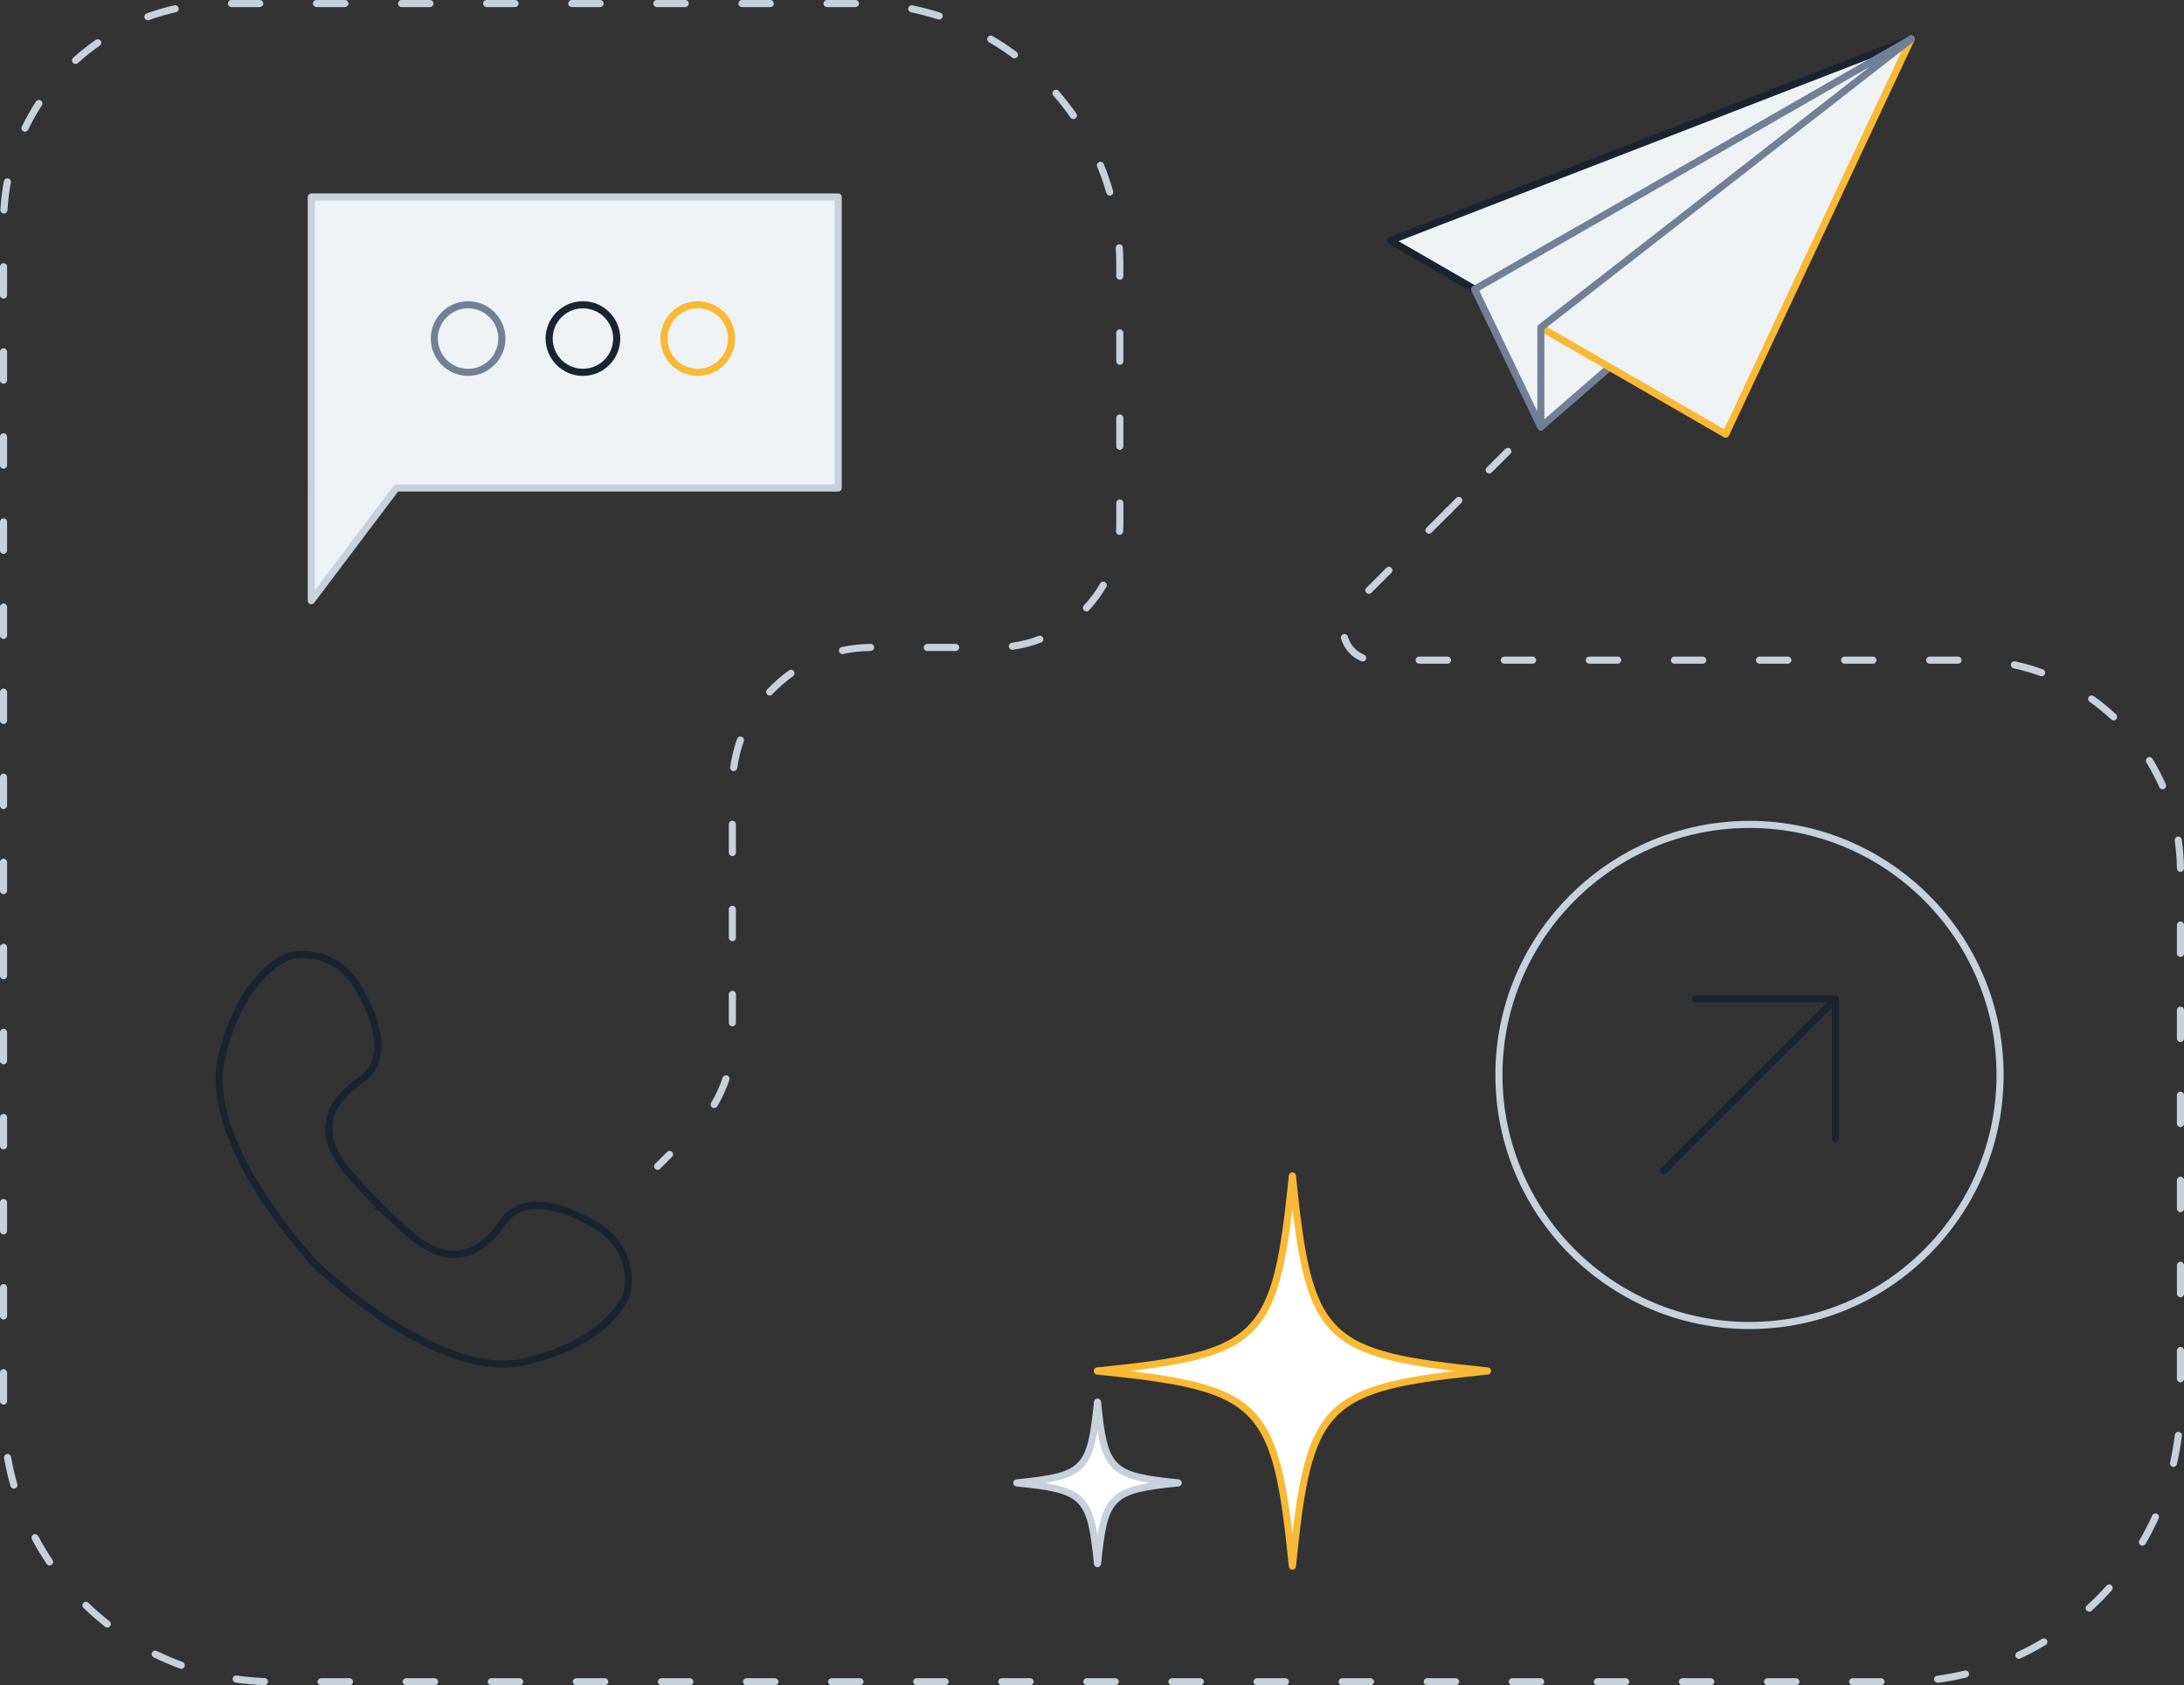 <?xml version="1.0" encoding="UTF-8"?>
<svg id="Layer_2" data-name="Layer 2" xmlns="http://www.w3.org/2000/svg" viewBox="0 0 616.05 475.43">
  <rect x="0" y="0" width="616.05" height="475.43" fill="#333333" stroke="none"/>
  <defs>
    <style>
      .cls-1 {
        fill: #c7d1db;
      }

      .cls-1, .cls-2, .cls-3, .cls-4, .cls-5, .cls-6, .cls-7 {
        stroke-width: 0px;
      }

      .cls-2 {
        fill: #192430;
      }

      .cls-3 {
        fill: #f9b934;
      }

      .cls-4 {
        fill: #fff;
      }

      .cls-5, .cls-6 {
        fill: #eff2f5;
      }

      .cls-6 {
        fill-rule: evenodd;
      }

      .cls-7 {
        fill: #718096;
      }
    </style>
  </defs>
  <g id="Layer_1-2" data-name="Layer 1">
    <g>
      <g>
        <path class="cls-6" d="M434.62,120.47l45.09-39.15-40.16-1.34-10.71,7.36,5.78,33.13h0Z"/>
        <path class="cls-7" d="M434.62,121.46c-.28,0-.56-.12-.76-.35-.15-.17-.23-.38-.24-.59l-5.77-33.02c-.07-.39.1-.77.42-1l10.71-7.36c.18-.12.39-.18.6-.18l40.16,1.34c.41.01.77.28.91.67.14.39.02.82-.29,1.09l-45.06,39.13s-.02.02-.03.03c-.19.16-.42.23-.65.23ZM429.94,87.79l5.37,30.75,41.82-36.31-37.28-1.25-9.91,6.81Z"/>
      </g>
      <path class="cls-5" d="M415.96,81.6l-23.77-13.73,146.91-56.88"/>
      <path class="cls-2" d="M415.96,82.6c-.17,0-.34-.04-.5-.13l-23.78-13.73c-.33-.19-.53-.56-.5-.94s.28-.72.64-.86l146.91-56.88c.51-.2,1.09.06,1.29.57.2.51-.06,1.09-.57,1.29l-144.96,56.12,21.97,12.68c.48.28.64.89.37,1.37-.19.32-.52.5-.87.5Z"/>
      <path class="cls-5" d="M539.1,11l-52.32,111.49-52.01-30.02"/>
      <path class="cls-3" d="M486.78,123.49c-.17,0-.35-.05-.5-.13l-52.01-30.02c-.48-.28-.64-.89-.37-1.37.28-.48.89-.64,1.37-.37l51.07,29.48,51.85-110.51c.23-.5.83-.72,1.33-.48.5.23.71.83.48,1.33l-52.32,111.49c-.12.25-.34.45-.61.53-.1.03-.2.05-.3.05Z"/>
      <g>
        <path class="cls-5" d="M539.1,11l-123.14,70.6,18.67,38.87v-28.1l104.47-81.37Z"/>
        <path class="cls-7" d="M434.63,121.47c-.38,0-.73-.21-.9-.57l-18.67-38.87c-.23-.47-.05-1.04.4-1.3l123.14-70.6c.46-.26,1.04-.12,1.33.31.29.44.2,1.02-.22,1.35l-104.08,81.07v27.61c0,.47-.32.87-.78.98-.07.02-.15.02-.22.02ZM417.27,82l16.37,34.07v-23.71c0-.31.14-.6.39-.79l93.31-72.68-110.06,63.1Z"/>
      </g>
      <path class="cls-2" d="M106.67,341.55c-.23,0-.51-.09-.81-.37-.2-.19-.31-.44-.32-.72,0-.27.1-.53.3-.72.22-.21.55-.36.85-.32.3.03.61.17.77.43.53.84-.03,1.36-.15,1.46-.07.06-.31.23-.64.23ZM106.67,339.55c-.2,0-.43.06-.63.22-.43.35-.42.89-.28,1.15l.83-.53.63-.67c-.11-.1-.32-.18-.55-.18Z"/>
      <path class="cls-2" d="M141.93,385.81c-23.97,0-52.36-27.16-53.66-28.42-5.45-5.93-32.13-36.45-26.74-59.26,5.92-25.03,19.34-29.22,19.9-29.39.13-.04,13.23-3.64,21.02,10.25,9.42,16.79,3.84,23.95-.32,26.73-3.35,2.24-7.51,5.97-8.26,11.04-.58,3.93.95,8.16,4.57,12.57,5.46,6.64,12.47,13.69,18.75,18.84,4.41,3.62,8.65,5.15,12.57,4.57,5.07-.76,8.81-4.91,11.04-8.26,2.77-4.15,9.92-9.72,26.66-.36.02,0,.04.02.06.03,13.89,7.79,10.29,20.89,10.25,21.02-.17.57-4.36,13.97-29.39,19.91-2.1.5-4.26.73-6.46.73ZM85.56,270.25c-2.03,0-3.41.38-3.57.42-.12.04-12.89,4.14-18.51,27.93-5.16,21.82,20.94,51.64,26.22,57.4.3.29,34.3,32.82,58.23,27.14,23.79-5.64,27.89-18.4,27.93-18.52.13-.46,3.16-11.67-9.24-18.67-.02,0-.04-.02-.06-.03-11.4-6.39-19.96-6.51-24.09-.32-2.46,3.69-6.61,8.27-12.41,9.13-4.51.68-9.27-1.01-14.14-5-6.38-5.23-13.49-12.37-19.03-19.11-3.99-4.87-5.68-9.62-5-14.13.86-5.8,5.44-9.95,9.13-12.41,6.19-4.13,6.08-12.68-.32-24.09-4.64-8.27-11.15-9.73-15.15-9.73Z"/>
      <path class="cls-1" d="M493.49,374.93c-39.52,0-71.68-32.15-71.68-71.68s32.15-71.68,71.68-71.68,71.68,32.15,71.68,71.68-32.15,71.68-71.68,71.68ZM493.49,233.57c-38.42,0-69.68,31.26-69.68,69.68s31.26,69.68,69.68,69.68,69.68-31.26,69.68-69.68-31.26-69.68-69.68-69.68Z"/>
      <path class="cls-2" d="M469.23,331.33c-.26,0-.51-.1-.71-.29-.39-.39-.39-1.02,0-1.41l48.52-48.52c.39-.39,1.02-.39,1.41,0s.39,1.02,0,1.41l-48.52,48.52c-.2.2-.45.29-.71.29Z"/>
      <path class="cls-2" d="M517.75,322.28c-.55,0-1-.45-1-1v-38.48h-38.48c-.55,0-1-.45-1-1s.45-1,1-1h39.48c.55,0,1,.45,1,1v39.48c0,.55-.45,1-1,1Z"/>
      <path class="cls-1" d="M185.5,330.02c-.26,0-.51-.1-.71-.29-.39-.39-.39-1.02,0-1.41l3.36-3.36c.39-.39,1.02-.39,1.41,0s.39,1.02,0,1.41l-3.36,3.36c-.2.2-.45.29-.71.29Z"/>
      <path class="cls-1" d="M530.58,475.43h-8c-.55,0-1-.45-1-1s.45-1,1-1h8c.55,0,1,.45,1,1s-.45,1-1,1ZM506.58,475.43h-8c-.55,0-1-.45-1-1s.45-1,1-1h8c.55,0,1,.45,1,1s-.45,1-1,1ZM482.58,475.43h-8c-.55,0-1-.45-1-1s.45-1,1-1h8c.55,0,1,.45,1,1s-.45,1-1,1ZM458.58,475.43h-8c-.55,0-1-.45-1-1s.45-1,1-1h8c.55,0,1,.45,1,1s-.45,1-1,1ZM434.58,475.43h-8c-.55,0-1-.45-1-1s.45-1,1-1h8c.55,0,1,.45,1,1s-.45,1-1,1ZM410.58,475.43h-8c-.55,0-1-.45-1-1s.45-1,1-1h8c.55,0,1,.45,1,1s-.45,1-1,1ZM386.58,475.43h-8c-.55,0-1-.45-1-1s.45-1,1-1h8c.55,0,1,.45,1,1s-.45,1-1,1ZM362.58,475.43h-8c-.55,0-1-.45-1-1s.45-1,1-1h8c.55,0,1,.45,1,1s-.45,1-1,1ZM338.58,475.43h-8c-.55,0-1-.45-1-1s.45-1,1-1h8c.55,0,1,.45,1,1s-.45,1-1,1ZM314.58,475.43h-8c-.55,0-1-.45-1-1s.45-1,1-1h8c.55,0,1,.45,1,1s-.45,1-1,1ZM290.58,475.43h-8c-.55,0-1-.45-1-1s.45-1,1-1h8c.55,0,1,.45,1,1s-.45,1-1,1ZM266.58,475.43h-8c-.55,0-1-.45-1-1s.45-1,1-1h8c.55,0,1,.45,1,1s-.45,1-1,1ZM242.58,475.43h-8c-.55,0-1-.45-1-1s.45-1,1-1h8c.55,0,1,.45,1,1s-.45,1-1,1ZM218.58,475.43h-8c-.55,0-1-.45-1-1s.45-1,1-1h8c.55,0,1,.45,1,1s-.45,1-1,1ZM194.58,475.43h-8c-.55,0-1-.45-1-1s.45-1,1-1h8c.55,0,1,.45,1,1s-.45,1-1,1ZM170.58,475.43h-8c-.55,0-1-.45-1-1s.45-1,1-1h8c.55,0,1,.45,1,1s-.45,1-1,1ZM146.58,475.43h-8c-.55,0-1-.45-1-1s.45-1,1-1h8c.55,0,1,.45,1,1s-.45,1-1,1ZM122.58,475.43h-8c-.55,0-1-.45-1-1s.45-1,1-1h8c.55,0,1,.45,1,1s-.45,1-1,1ZM98.58,475.43h-8c-.55,0-1-.45-1-1s.45-1,1-1h8c.55,0,1,.45,1,1s-.45,1-1,1ZM74.58,475.38s-.03,0-.04,0c-2.69-.1-5.4-.34-8.06-.72-.55-.08-.93-.58-.85-1.13s.58-.93,1.13-.85c2.59.37,5.23.6,7.86.7.55.02.98.48.96,1.04-.02.54-.46.96-1,.96ZM546.55,474.72c-.49,0-.92-.36-.99-.87-.07-.55.31-1.05.86-1.12,2.6-.35,5.21-.84,7.76-1.45.54-.12,1.08.2,1.21.74s-.2,1.08-.74,1.21c-2.61.63-5.29,1.13-7.96,1.49-.04,0-.09,0-.13,0ZM51.14,470.78c-.11,0-.23-.02-.34-.06-2.52-.92-5.03-2-7.45-3.18-.5-.24-.7-.84-.46-1.34s.85-.7,1.34-.46c2.36,1.16,4.8,2.2,7.25,3.1.52.19.78.76.59,1.28-.15.41-.53.66-.94.66ZM569.47,467.96c-.38,0-.74-.21-.91-.58-.23-.5-.02-1.1.48-1.33,2.37-1.11,4.72-2.36,6.97-3.71.47-.29,1.09-.13,1.37.34.28.47.13,1.09-.34,1.37-2.31,1.38-4.71,2.67-7.15,3.81-.14.06-.28.09-.42.09ZM30.27,459.13c-.22,0-.43-.07-.62-.21-2.11-1.66-4.17-3.45-6.1-5.33-.4-.38-.41-1.02-.02-1.41.38-.4,1.02-.41,1.41-.02,1.89,1.83,3.89,3.57,5.94,5.19.43.34.51.97.17,1.4-.2.25-.49.38-.79.38ZM589.33,454.65c-.27,0-.54-.11-.74-.32-.37-.41-.35-1.04.06-1.41,1.93-1.77,3.8-3.66,5.55-5.62.37-.41,1-.45,1.41-.08.41.37.45,1,.08,1.41-1.79,2.01-3.71,3.95-5.69,5.76-.19.18-.43.26-.68.26ZM14,441.63c-.32,0-.64-.15-.83-.44-1.5-2.23-2.91-4.57-4.17-6.95-.26-.49-.07-1.09.41-1.35.49-.26,1.09-.07,1.35.41,1.23,2.31,2.59,4.59,4.06,6.77.31.46.19,1.08-.27,1.39-.17.12-.37.17-.56.17ZM604.33,436.04c-.17,0-.34-.04-.5-.14-.48-.28-.64-.89-.36-1.37,1.32-2.27,2.54-4.63,3.62-7.01.23-.5.82-.73,1.32-.5.5.23.73.82.5,1.32-1.11,2.45-2.36,4.87-3.71,7.19-.19.32-.52.5-.87.5ZM3.92,419.96c-.44,0-.84-.29-.96-.73-.74-2.59-1.35-5.24-1.81-7.89-.09-.54.27-1.06.81-1.16.54-.09,1.06.27,1.16.81.45,2.58,1.04,5.17,1.76,7.69.15.53-.16,1.08-.69,1.24-.09.03-.18.04-.27.04ZM613.09,413.8c-.07,0-.15,0-.22-.02-.54-.12-.88-.66-.75-1.2.58-2.56,1.03-5.18,1.35-7.78.07-.55.56-.95,1.11-.87.55.07.94.56.87,1.11-.32,2.67-.79,5.35-1.38,7.98-.11.46-.52.78-.97.78ZM1,396.24c-.55,0-1-.45-1-1v-8c0-.55.45-1,1-1s1,.45,1,1v8c0,.55-.45,1-1,1ZM615.05,389.96c-.55,0-1-.45-1-1v-8c0-.55.45-1,1-1s1,.45,1,1v8c0,.55-.45,1-1,1ZM1,372.24c-.55,0-1-.45-1-1v-8c0-.55.45-1,1-1s1,.45,1,1v8c0,.55-.45,1-1,1ZM615.05,365.96c-.55,0-1-.45-1-1v-8c0-.55.45-1,1-1s1,.45,1,1v8c0,.55-.45,1-1,1ZM1,348.24c-.55,0-1-.45-1-1v-8c0-.55.45-1,1-1s1,.45,1,1v8c0,.55-.45,1-1,1ZM615.05,341.96c-.55,0-1-.45-1-1v-8c0-.55.45-1,1-1s1,.45,1,1v8c0,.55-.45,1-1,1ZM1,324.24c-.55,0-1-.45-1-1v-8c0-.55.45-1,1-1s1,.45,1,1v8c0,.55-.45,1-1,1ZM615.05,317.96c-.55,0-1-.45-1-1v-8c0-.55.45-1,1-1s1,.45,1,1v8c0,.55-.45,1-1,1ZM201.46,312.58c-.18,0-.35-.05-.52-.14-.47-.29-.63-.9-.34-1.37,1.33-2.22,2.42-4.59,3.23-7.05.17-.52.74-.81,1.26-.64.52.17.81.74.64,1.26-.86,2.6-2.01,5.12-3.42,7.46-.19.31-.52.48-.86.48ZM1,300.24c-.55,0-1-.45-1-1v-8c0-.55.45-1,1-1s1,.45,1,1v8c0,.55-.45,1-1,1ZM615.05,293.96c-.55,0-1-.45-1-1v-8c0-.55.45-1,1-1s1,.45,1,1v8c0,.55-.45,1-1,1ZM206.58,289.52c-.55,0-1-.45-1-1v-8c0-.55.45-1,1-1s1,.45,1,1v8c0,.55-.45,1-1,1ZM1,276.24c-.55,0-1-.45-1-1v-8c0-.55.45-1,1-1s1,.45,1,1v8c0,.55-.45,1-1,1ZM615.05,269.96c-.55,0-1-.45-1-1v-8c0-.55.45-1,1-1s1,.45,1,1v8c0,.55-.45,1-1,1ZM206.58,265.52c-.55,0-1-.45-1-1v-8c0-.55.45-1,1-1s1,.45,1,1v8c0,.55-.45,1-1,1ZM1,252.24c-.55,0-1-.45-1-1v-8c0-.55.45-1,1-1s1,.45,1,1v8c0,.55-.45,1-1,1ZM615.05,245.96c-.55,0-.99-.44-1-.99-.03-2.62-.24-5.26-.61-7.83-.08-.55.3-1.05.84-1.13.55-.08,1.05.3,1.13.85.39,2.66.6,5.39.63,8.1,0,.55-.44,1.01-.99,1.01h-.01ZM206.58,241.52c-.55,0-1-.45-1-1v-8c0-.55.45-1,1-1s1,.45,1,1v8c0,.55-.45,1-1,1ZM1,228.24c-.55,0-1-.45-1-1v-8c0-.55.45-1,1-1s1,.45,1,1v8c0,.55-.45,1-1,1ZM610.01,222.66c-.38,0-.75-.22-.92-.6-1.06-2.39-2.29-4.73-3.65-6.96-.29-.47-.14-1.09.33-1.38.47-.29,1.09-.14,1.38.33,1.42,2.3,2.69,4.73,3.78,7.2.22.51,0,1.1-.51,1.32-.13.06-.27.09-.4.09ZM206.95,217.54s-.09,0-.14,0c-.55-.08-.93-.58-.85-1.13.38-2.71,1.03-5.38,1.95-7.95.19-.52.76-.79,1.28-.61s.79.76.61,1.28c-.87,2.44-1.49,4.98-1.85,7.56-.07.5-.5.86-.99.86ZM1,204.24c-.55,0-1-.45-1-1v-8c0-.55.45-1,1-1s1,.45,1,1v8c0,.55-.45,1-1,1ZM596.2,203.23c-.25,0-.49-.09-.68-.27-1.91-1.79-3.96-3.46-6.09-4.97-.45-.32-.56-.94-.24-1.39.32-.45.94-.56,1.39-.24,2.2,1.56,4.32,3.29,6.29,5.14.4.38.42,1.01.05,1.41-.2.21-.46.32-.73.32ZM217.11,196.21c-.24,0-.49-.09-.68-.27-.4-.38-.43-1.01-.05-1.41,1.86-2,3.93-3.82,6.15-5.4.45-.32,1.07-.22,1.39.23.32.45.22,1.07-.23,1.39-2.11,1.51-4.08,3.23-5.85,5.14-.2.21-.46.32-.73.32ZM575.89,190.77c-.11,0-.23-.02-.34-.06-2.46-.89-5-1.62-7.55-2.17-.54-.12-.88-.65-.77-1.19.12-.54.64-.88,1.19-.77,2.64.57,5.27,1.32,7.81,2.25.52.19.79.76.6,1.28-.15.41-.53.66-.94.66ZM552.31,187.23h-8c-.55,0-1-.45-1-1s.45-1,1-1h8c.55,0,1,.45,1,1s-.45,1-1,1ZM528.31,187.23h-8c-.55,0-1-.45-1-1s.45-1,1-1h8c.55,0,1,.45,1,1s-.45,1-1,1ZM504.31,187.23h-8c-.55,0-1-.45-1-1s.45-1,1-1h8c.55,0,1,.45,1,1s-.45,1-1,1ZM480.31,187.23h-8c-.55,0-1-.45-1-1s.45-1,1-1h8c.55,0,1,.45,1,1s-.45,1-1,1ZM456.31,187.23h-8c-.55,0-1-.45-1-1s.45-1,1-1h8c.55,0,1,.45,1,1s-.45,1-1,1ZM432.31,187.23h-8c-.55,0-1-.45-1-1s.45-1,1-1h8c.55,0,1,.45,1,1s-.45,1-1,1ZM408.31,187.23h-8c-.55,0-1-.45-1-1s.45-1,1-1h8c.55,0,1,.45,1,1s-.45,1-1,1ZM384.39,186.61c-.12,0-.25-.02-.37-.07-2.75-1.09-4.9-3.48-5.76-6.4-.16-.53.15-1.09.68-1.24.53-.16,1.09.15,1.24.68.68,2.33,2.39,4.23,4.57,5.1.51.2.76.78.56,1.3-.16.39-.53.63-.93.63ZM237.64,184.52c-.46,0-.88-.32-.98-.79-.12-.54.23-1.07.77-1.19,2.66-.57,5.39-.87,8.14-.9h0c.55,0,1,.44,1,.99,0,.55-.44,1-.99,1.01-2.61.02-5.21.31-7.73.85-.07.02-.14.02-.21.02ZM269.57,183.65h-8c-.55,0-1-.45-1-1s.45-1,1-1h8c.55,0,1,.45,1,1s-.45,1-1,1ZM285.56,183.32c-.49,0-.92-.36-.99-.87-.07-.55.31-1.05.86-1.13,2.57-.35,5.1-.99,7.51-1.92.52-.2,1.09.06,1.29.58.2.52-.06,1.09-.58,1.29-2.56.98-5.24,1.66-7.96,2.03-.05,0-.09,0-.14,0ZM1,180.24c-.55,0-1-.45-1-1v-8c0-.55.45-1,1-1s1,.45,1,1v8c0,.55-.45,1-1,1ZM306.45,172.49c-.24,0-.49-.09-.68-.27-.4-.38-.42-1.01-.05-1.41,1.77-1.9,3.32-3.99,4.61-6.23.28-.48.89-.64,1.37-.37.48.28.64.89.37,1.37-1.37,2.37-3.01,4.59-4.88,6.6-.2.21-.46.32-.73.32ZM386.12,167.53c-.26,0-.51-.1-.71-.29-.39-.39-.39-1.02,0-1.41l5.66-5.66c.39-.39,1.02-.39,1.41,0s.39,1.02,0,1.41l-5.66,5.66c-.2.2-.45.29-.71.29ZM1,156.24c-.55,0-1-.45-1-1v-8c0-.55.45-1,1-1s1,.45,1,1v8c0,.55-.45,1-1,1ZM315.8,150.9s-.04,0-.07,0c-.55-.04-.97-.51-.93-1.06.05-.76.08-1.53.08-2.29v-5.65c0-.55.45-1,1-1s1,.45,1,1v5.65c0,.8-.03,1.62-.08,2.42-.04.53-.47.93-1,.93ZM403.09,150.56c-.26,0-.51-.1-.71-.29-.39-.39-.39-1.02,0-1.41l5.66-5.66c.39-.39,1.02-.39,1.41,0s.39,1.02,0,1.41l-5.66,5.66c-.2.2-.45.29-.71.29ZM420.06,133.59c-.26,0-.51-.1-.71-.29-.39-.39-.39-1.02,0-1.41l5.27-5.27c.39-.39,1.02-.39,1.41,0s.39,1.02,0,1.41l-5.27,5.27c-.2.2-.45.29-.71.29ZM1,132.24c-.55,0-1-.45-1-1v-8c0-.55.45-1,1-1s1,.45,1,1v8c0,.55-.45,1-1,1ZM315.87,126.91c-.55,0-1-.45-1-1v-8c0-.55.45-1,1-1s1,.45,1,1v8c0,.55-.45,1-1,1ZM1,108.24c-.55,0-1-.45-1-1v-8c0-.55.45-1,1-1s1,.45,1,1v8c0,.55-.45,1-1,1ZM315.87,102.91c-.55,0-1-.45-1-1v-8c0-.55.45-1,1-1s1,.45,1,1v8c0,.55-.45,1-1,1ZM1,84.24c-.55,0-1-.45-1-1v-8c0-.55.45-1,1-1s1,.45,1,1v8c0,.55-.45,1-1,1ZM315.87,78.91c-.55,0-1-.45-1-1v-3.42c0-1.51-.05-3.03-.14-4.52-.03-.55.38-1.03.94-1.06.55-.03,1.03.39,1.06.94.09,1.53.14,3.09.14,4.64v3.42c0,.55-.45,1-1,1ZM1.11,60.24s-.04,0-.06,0c-.55-.03-.97-.5-.94-1.06.16-2.7.49-5.41.99-8.06.1-.54.62-.9,1.17-.8.54.1.9.63.8,1.17-.48,2.56-.81,5.19-.96,7.8-.03.53-.47.94-1,.94ZM313.03,55.18c-.43,0-.83-.29-.96-.72-.72-2.52-1.59-5.03-2.59-7.45-.21-.51.04-1.1.55-1.3.51-.21,1.09.03,1.3.55,1.02,2.49,1.92,5.07,2.66,7.66.15.53-.15,1.08-.69,1.24-.09.03-.18.04-.28.04ZM7.05,37.16c-.15,0-.29-.03-.43-.1-.5-.24-.71-.84-.47-1.33,1.17-2.43,2.5-4.81,3.98-7.08.3-.46.92-.59,1.38-.29.46.3.59.92.29,1.38-1.43,2.19-2.72,4.5-3.85,6.85-.17.36-.53.57-.9.57ZM302.78,33.6c-.32,0-.63-.15-.82-.43-1.49-2.15-3.12-4.24-4.85-6.22-.36-.42-.32-1.05.1-1.41.42-.36,1.05-.32,1.41.1,1.77,2.04,3.44,4.19,4.98,6.39.32.45.2,1.08-.25,1.39-.17.12-.37.18-.57.18ZM21.31,18.05c-.27,0-.54-.11-.74-.33-.37-.41-.34-1.04.07-1.41,2-1.81,4.14-3.52,6.35-5.06.45-.32,1.08-.2,1.39.25.32.45.2,1.08-.25,1.39-2.15,1.49-4.21,3.14-6.15,4.9-.19.17-.43.26-.67.26ZM286.15,16.45c-.21,0-.42-.06-.6-.2-2.1-1.56-4.32-3.03-6.58-4.35-.48-.28-.64-.89-.36-1.37.28-.48.89-.64,1.37-.36,2.32,1.36,4.59,2.86,6.76,4.47.44.33.54.96.21,1.4-.2.26-.5.4-.8.4ZM41.72,5.72c-.41,0-.79-.25-.94-.66-.19-.52.08-1.09.6-1.28,2.54-.92,5.17-1.69,7.8-2.28.54-.12,1.07.22,1.19.76.12.54-.22,1.07-.76,1.19-2.55.57-5.09,1.31-7.55,2.2-.11.04-.23.06-.34.06ZM264.91,5.52c-.1,0-.2-.02-.31-.05-2.49-.8-5.06-1.47-7.63-2-.54-.11-.89-.64-.78-1.18.11-.54.64-.89,1.18-.78,2.64.54,5.28,1.23,7.84,2.05.53.17.81.73.65,1.26-.14.42-.53.69-.95.69ZM241.28,2h-8c-.55,0-1-.45-1-1s.45-1,1-1h8c.55,0,1,.45,1,1s-.45,1-1,1ZM217.28,2h-8c-.55,0-1-.45-1-1s.45-1,1-1h8c.55,0,1,.45,1,1s-.45,1-1,1ZM193.28,2h-8c-.55,0-1-.45-1-1s.45-1,1-1h8c.55,0,1,.45,1,1s-.45,1-1,1ZM169.28,2h-8c-.55,0-1-.45-1-1s.45-1,1-1h8c.55,0,1,.45,1,1s-.45,1-1,1ZM145.28,2h-8c-.55,0-1-.45-1-1s.45-1,1-1h8c.55,0,1,.45,1,1s-.45,1-1,1ZM121.28,2h-8c-.55,0-1-.45-1-1s.45-1,1-1h8c.55,0,1,.45,1,1s-.45,1-1,1ZM97.28,2h-8c-.55,0-1-.45-1-1s.45-1,1-1h8c.55,0,1,.45,1,1s-.45,1-1,1ZM73.28,2h-8c-.55,0-1-.45-1-1s.45-1,1-1h8c.55,0,1,.45,1,1s-.45,1-1,1Z"/>
      <path class="cls-1" d="M408.14,145.51c-.26,0-.51-.1-.71-.29-.39-.39-.39-1.02,0-1.41l3.36-3.36c.39-.39,1.02-.39,1.41,0s.39,1.02,0,1.41l-3.36,3.36c-.2.2-.45.29-.71.29Z"/>
      <path class="cls-4" d="M419.59,386.77c-46.46,4.74-50.3,8.59-55.04,55.04-4.74-46.46-8.58-50.3-55.04-55.04,46.45-4.74,50.3-8.58,55.04-55.04,4.74,46.46,8.58,50.3,55.04,55.04Z"/>
      <g>
        <path class="cls-4" d="M419.59,386.77c-46.46,4.74-50.3,8.59-55.04,55.04-4.74-46.46-8.58-50.3-55.04-55.04,46.45-4.74,50.3-8.58,55.04-55.04,4.74,46.46,8.58,50.3,55.04,55.04Z"/>
        <path class="cls-3" d="M364.55,442.81c-.51,0-.94-.39-1-.9-4.69-45.92-8.23-49.46-54.15-54.15-.51-.05-.9-.48-.9-1s.39-.94.9-1c45.92-4.69,49.46-8.23,54.15-54.15.05-.51.48-.9,1-.9s.94.39,1,.9c4.69,45.91,8.23,49.46,54.15,54.15.51.05.9.48.9,1s-.39.94-.9,1c-45.92,4.69-49.46,8.23-54.15,54.15-.05.51-.48.9-1,.9ZM318.71,386.77c35.6,4.24,41.6,10.24,45.84,45.84,4.24-35.6,10.25-41.6,45.84-45.84-35.6-4.24-41.6-10.24-45.84-45.84-4.24,35.6-10.24,41.6-45.84,45.84Z"/>
      </g>
      <path class="cls-4" d="M309.58,441.11c-1.96-19.21-3.55-20.81-22.77-22.77,19.21-1.96,20.81-3.56,22.77-22.77,1.96,19.21,3.56,20.81,22.77,22.77-19.21,1.96-20.81,3.55-22.77,22.77Z"/>
      <g>
        <path class="cls-4" d="M309.58,441.11c-1.96-19.21-3.55-20.81-22.77-22.77,19.21-1.96,20.81-3.56,22.77-22.77,1.96,19.21,3.56,20.81,22.77,22.77-19.21,1.96-20.81,3.55-22.77,22.77Z"/>
        <path class="cls-1" d="M309.58,442.11h0c-.51,0-.94-.39-1-.9-1.91-18.74-3.14-19.96-21.88-21.88-.51-.05-.9-.48-.9-1s.39-.94.9-1c18.74-1.91,19.96-3.14,21.88-21.88.05-.51.48-.9,1-.9s.94.39,1,.9c1.91,18.74,3.14,19.96,21.88,21.88.51.05.9.48.9,1s-.39.94-.9,1c-18.74,1.91-19.96,3.14-21.88,21.88-.05.51-.48.9-1,.9ZM294.82,418.34c10.11,1.68,13.08,4.65,14.75,14.75,1.68-10.11,4.65-13.08,14.75-14.75-10.11-1.68-13.08-4.65-14.75-14.75-1.68,10.11-4.65,13.08-14.75,14.75Z"/>
      </g>
      <g>
        <path class="cls-5" d="M87.81,137.67V55.57h148.62v82.1h-124.63l-23.98,31.8v-31.8Z"/>
        <path class="cls-1" d="M87.81,170.47c-.11,0-.21-.02-.32-.05-.41-.14-.68-.52-.68-.95V55.57c0-.55.45-1,1-1h148.62c.55,0,1,.45,1,1v82.1c0,.55-.45,1-1,1h-124.14l-23.69,31.4c-.19.26-.49.4-.8.4ZM88.81,56.57v109.91l22.19-29.42c.19-.25.48-.4.8-.4h123.63V56.57H88.81Z"/>
      </g>
      <path class="cls-3" d="M196.82,106.04c-5.81,0-10.53-4.72-10.53-10.53s4.72-10.53,10.53-10.53,10.53,4.72,10.53,10.53-4.72,10.53-10.53,10.53ZM196.82,86.98c-4.7,0-8.53,3.83-8.53,8.53s3.83,8.53,8.53,8.53,8.53-3.83,8.53-8.53-3.83-8.53-8.53-8.53Z"/>
      <path class="cls-2" d="M164.43,106.04c-5.81,0-10.53-4.72-10.53-10.53s4.72-10.53,10.53-10.53,10.53,4.72,10.53,10.53-4.72,10.53-10.53,10.53ZM164.43,86.98c-4.7,0-8.53,3.83-8.53,8.53s3.83,8.53,8.53,8.53,8.53-3.83,8.53-8.53-3.83-8.53-8.53-8.53Z"/>
      <path class="cls-7" d="M132.04,106.04c-5.81,0-10.53-4.72-10.53-10.53s4.72-10.53,10.53-10.53,10.53,4.72,10.53,10.53-4.72,10.53-10.53,10.53ZM132.04,86.98c-4.7,0-8.53,3.83-8.53,8.53s3.83,8.53,8.53,8.53,8.53-3.83,8.53-8.53-3.83-8.53-8.53-8.53Z"/>
    </g>
  </g>
</svg>